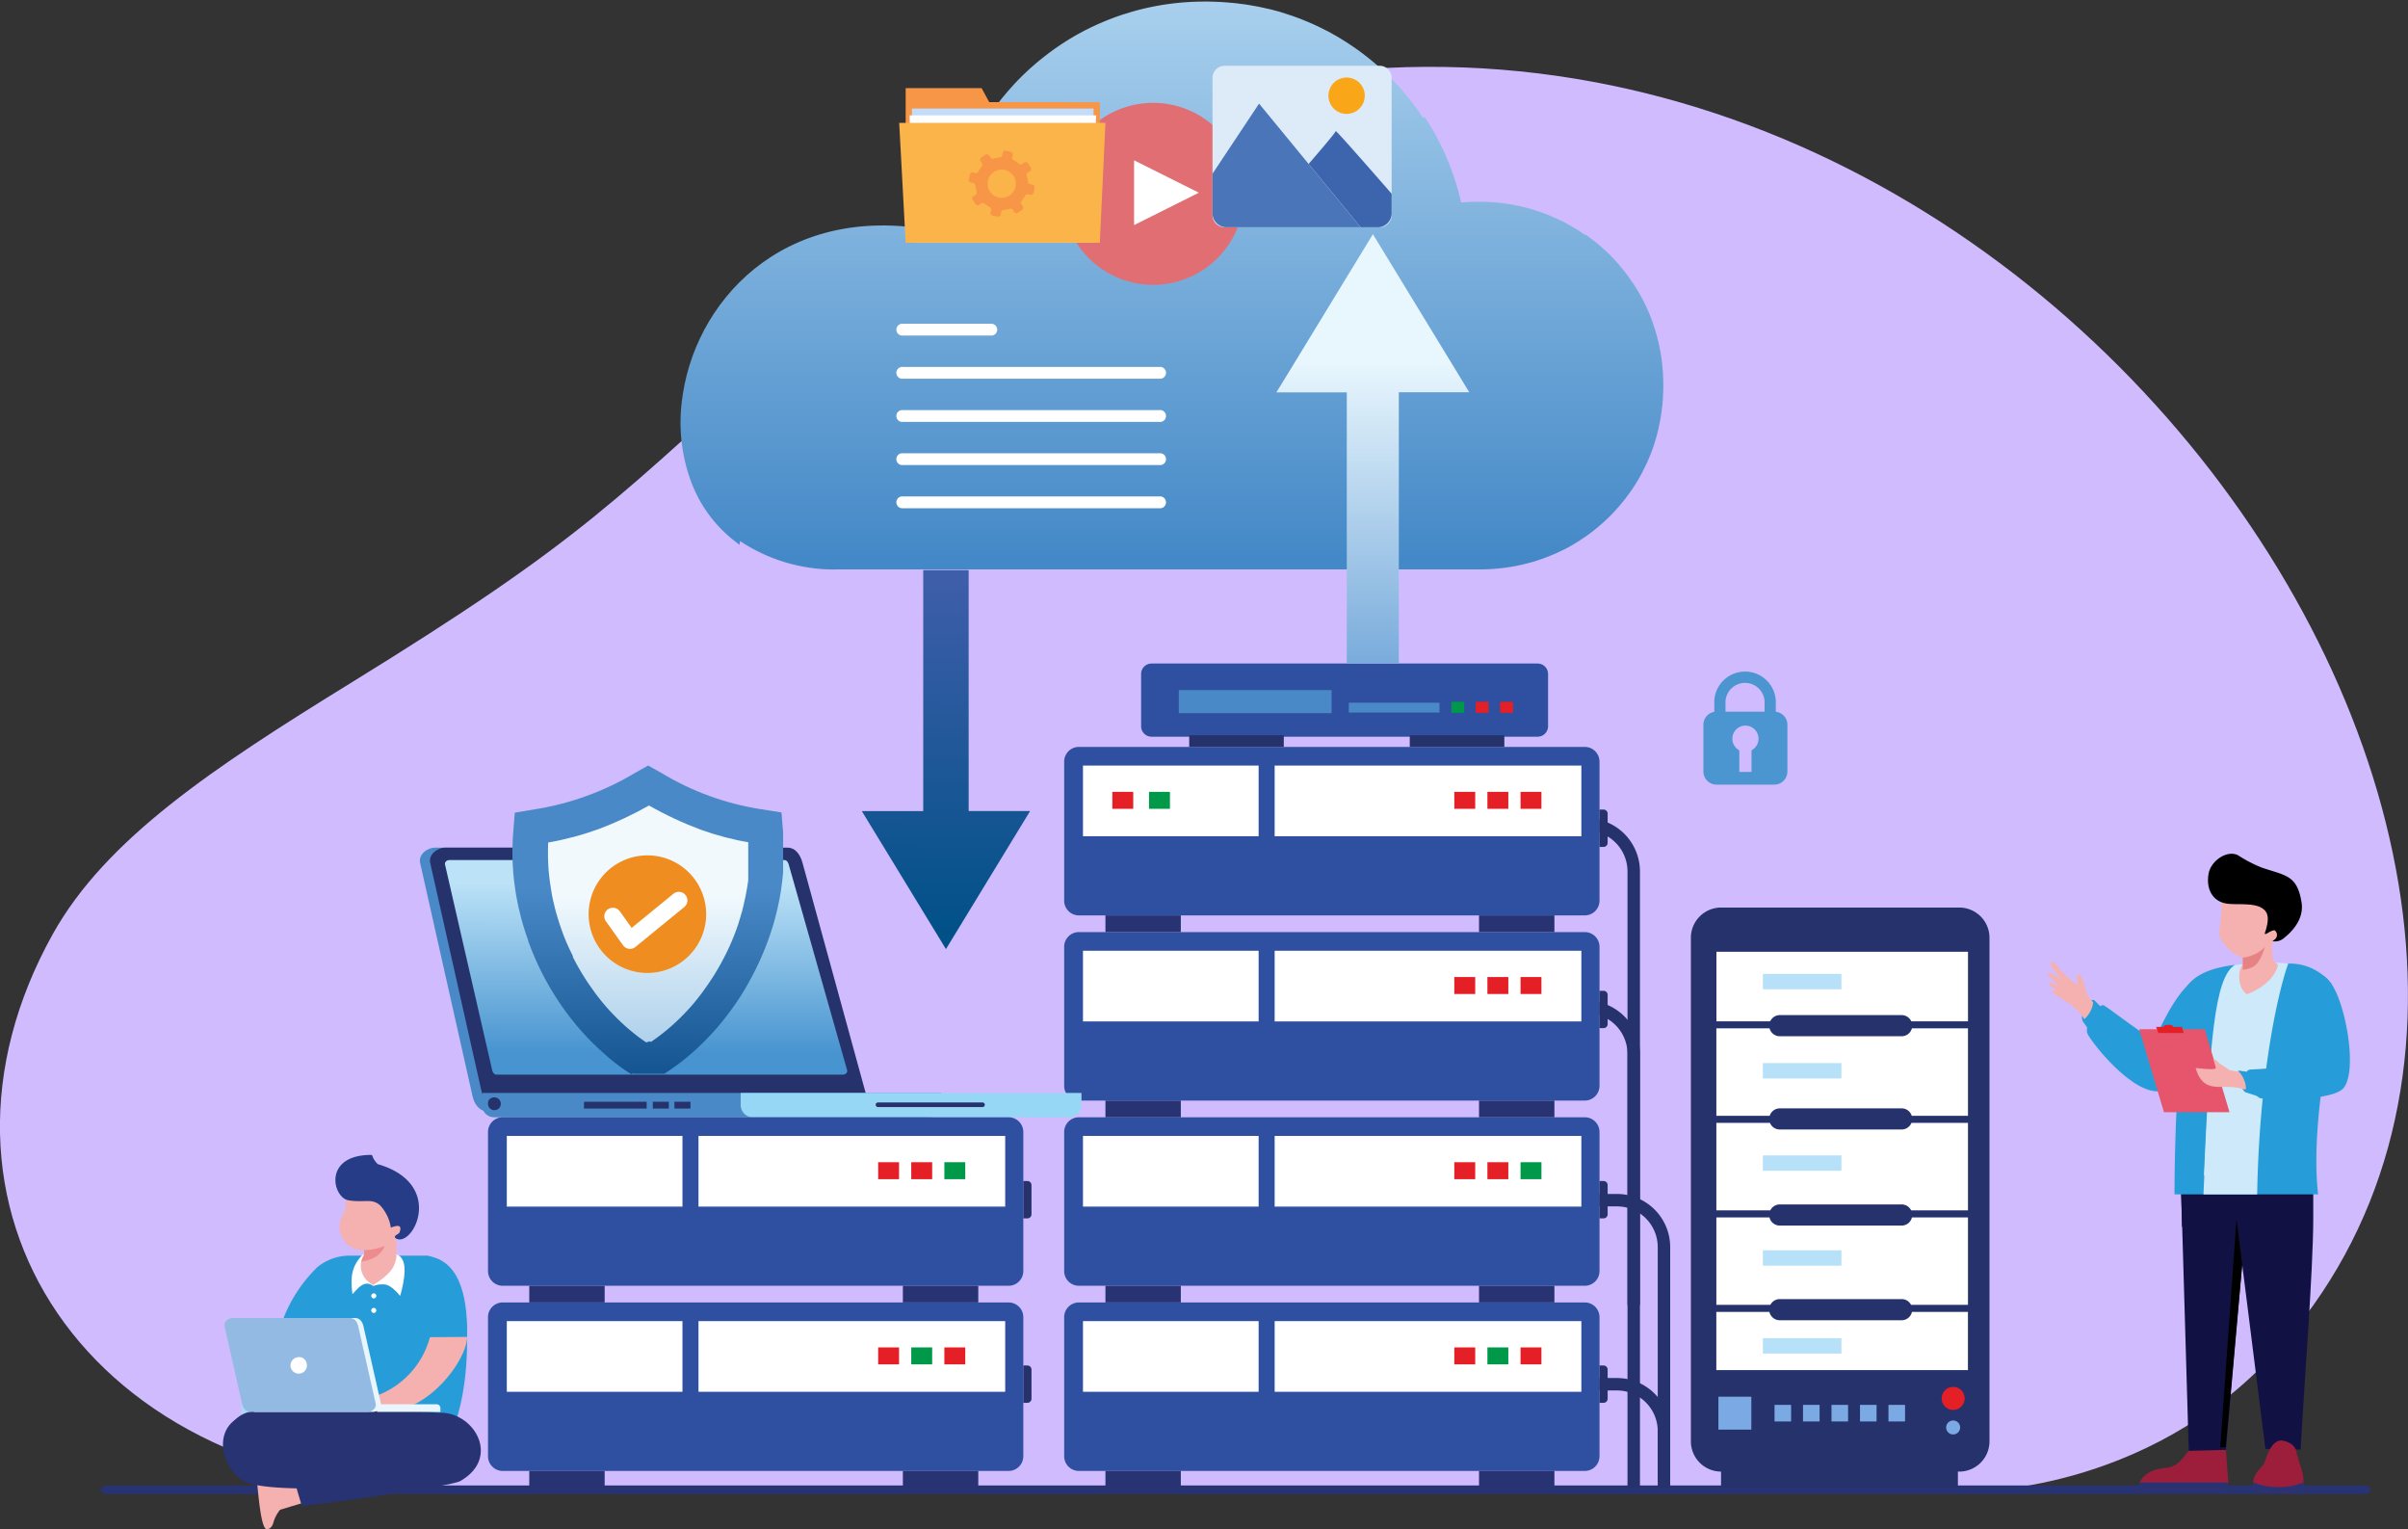 <svg xmlns="http://www.w3.org/2000/svg" xmlns:xlink="http://www.w3.org/1999/xlink" width="284.46" height="180.599" viewBox="0 0 284.46 180.599">
  <rect x="0" y="0" width="284.46" height="180.599" fill="#333333" stroke="none"/>
  <defs>
    <clipPath id="clip-path">
      <path id="Trazado_671002" data-name="Trazado 671002" d="M1842.364,856.2v-.007h-.028a.433.433,0,0,1-.125-.06h0l-.029-.022V856.1h-.01a.544.544,0,0,1-.081-.087v0h0a.814.814,0,0,1-.119-.242v0h0c-.007-.024-.014-.049-.02-.073l-.193-.842-.763-3.324h0l-1.189-5.185h0l-3.433-14.966a.35.35,0,0,1,.041-.253h.007v-.012a.516.516,0,0,1,.178-.17h0v0c.017-.01.035-.019.053-.028h.008v0a.593.593,0,0,1,.075-.027h.016v0a.546.546,0,0,1,.136-.018h39.577a.45.45,0,0,1,.119.016v.006h.021a.489.489,0,0,1,.253.208v.006h0a.954.954,0,0,1,.088.179v0h0q.018.049.032.1l6.907,24.317a.32.32,0,0,1-.036.256h-.011v.019a.452.452,0,0,1-.06.073h0a.568.568,0,0,1-.121.091h0a.657.657,0,0,1-.06.03h0a.626.626,0,0,1-.088.03h-.034v.008a.527.527,0,0,1-.105.011h-40.905a.459.459,0,0,1-.1-.011" transform="translate(-1836.36 -830.856)" fill="none" clip-rule="evenodd"/>
    </clipPath>
    <linearGradient id="linear-gradient" x1="0.499" y1="0.899" x2="0.501" y2="0.11" gradientUnits="objectBoundingBox">
      <stop offset="0" stop-color="#4894d0"/>
      <stop offset="1" stop-color="#bbe2f7"/>
    </linearGradient>
    <clipPath id="clip-path-2">
      <path id="Trazado_671007" data-name="Trazado 671007" d="M1887.133,815.4h0l-.09-.059v0h0l-.088-.057v0h-.005l-.086-.056v0h-.007l-.084-.055v-.006h-.008l-.083-.057v0h-.006l-.085-.058v0h0l-.087-.059v0h0l-.089-.061h0q-.214-.148-.426-.3v0h-.005c-.111-.08-.22-.161-.33-.243h0l-.242-.183h0c-.091-.07-.183-.139-.273-.21v0h0q-.4-.312-.789-.64h0l-.029-.025V813.3h-.006c-.059-.05-.118-.1-.176-.151h0l-.212-.183h0c-.092-.08-.183-.162-.274-.243h0l-.029-.026v0h-.005q-.542-.489-1.063-1.006h0l-.03-.03h0l-.121-.121h0q-.514-.518-1.006-1.063v0h0l-.026-.03h0q-.122-.136-.243-.274h0q-.184-.21-.366-.424v0h0l-.15-.179v0h0q-.276-.332-.545-.671h0l-.091-.117v0h0q-.246-.315-.484-.635v0h0l-.088-.118v0h0q-.2-.272-.394-.548h0q-.138-.2-.274-.4h0l-.06-.089v0h0q-.153-.227-.3-.456v0h0l-.06-.091h0q-.108-.166-.213-.334v0h0c-.134-.212-.266-.425-.4-.64h0q-.155-.258-.3-.518h0q-.139-.242-.274-.485v0h0q-.218-.393-.425-.791v0h0l-.029-.056v0h0l-.028-.055v-.006h0q-.186-.361-.363-.726v-.006h0l-.028-.057v0h0l-.029-.058v0h0q-.124-.258-.243-.518h0c-.041-.09-.081-.18-.122-.269v-.005h0c-.04-.09-.08-.18-.12-.27v-.005h0q-.172-.392-.333-.789v0h0l-.059-.146v-.006h0l-.058-.148v0h0q-.173-.437-.334-.879V799.6h0q-.3-.813-.547-1.639v-.008h0l-.028-.091h0l-.061-.2v-.009h0c-.063-.213-.122-.426-.181-.639h0l-.03-.111v-.011h0q-.145-.544-.271-1.091v-.007h0c-.02-.089-.04-.178-.06-.267v-.007h0q-.046-.211-.09-.421v-.006h0c-.01-.048-.02-.1-.029-.146v-.007h0l-.029-.144v-.008h0c-.01-.05-.019-.1-.029-.151h0q-.065-.343-.122-.686v-.016h0c-.009-.056-.019-.111-.028-.167v-.016h0c-.01-.06-.019-.121-.028-.181v0h0c-.044-.291-.086-.583-.122-.874v-.01h0c-.01-.085-.019-.17-.029-.256V792.4h0q-.032-.283-.059-.567v-.013h0q-.015-.167-.029-.335v-.031h0q-.036-.446-.059-.892v-.054h0q-.021-.436-.028-.871v-.288h0c0-.142,0-.285,0-.427h0v-.119c0-.306.014-.612.028-.917h0v-.036c.008-.161.018-.322.028-.482h0v-.029c.006-.1.013-.193.02-.289l.193-2.4h0l.011-.136,2.507-.418a33.028,33.028,0,0,0,11.646-4.249l1.055-.595h0l.545-.307,1.6.9a32.226,32.226,0,0,0,11.617,4.244l2.534.4.206,2.556c.011.136.02.273.029.41v.061h0a27.284,27.284,0,0,1,.028,2.806h0v.036q-.012.287-.03.574h0v.009q-.013.209-.03.418h0v.014c-.009.117-.018.234-.029.351h0v.016q-.027.3-.06.594h0v.005c-.009.08-.018.159-.027.239h0v.028q-.053.444-.121.887h0v.006c-.009.059-.017.119-.026.177h0v.026c-.037.235-.078.471-.121.706h0v0l-.028.149h0v.017q-.111.588-.244,1.173h0c-.009.04-.019.08-.028.121h0v.008q-.113.485-.241.968h0v.01l-.03.112h0q-.087.321-.18.64h0v.01c-.02.068-.04.136-.06.2h0v0q-.276.92-.608,1.827h0v.006q-.19.519-.4,1.031h0q-.2.506-.426,1.006h0v0q-.162.366-.334.728h0v0q-.333.707-.7,1.4h0v0l-.031.057h0c-.109.2-.219.408-.332.61h0v.007c-.05.09-.1.178-.152.268h0l-.122.213h0l-.09.152h0v0l-.088.15h0v.005l-.088.147h0v.006l-.089.146h0v0l-.091.149h0q-.075.122-.152.243h0q-.105.168-.212.334h0v0l-.058.089h0v0q-.209.321-.425.637h0v0l-.06.088h0v0c-.07.1-.141.2-.212.3h0q-.194.276-.394.547h0v0l-.089.119h0v0q-.239.321-.486.637h0v0l-.118.15h0v.005q-.255.321-.518.636h0l-.18.213h0v0q-.2.229-.394.454h0v0c-.081.091-.161.182-.243.272h0l-.027.029h0v0q-.166.183-.334.362h0q-.82.874-1.7,1.676h-.005v.005l-.028.026h0v0l-.03.028h0q-.344.311-.7.61h0v0l-.179.15h0v0q-.315.262-.637.515h0v0c-.09.071-.182.141-.273.21h0q-.181.138-.364.273h0l-.122.09h0l-.211.152h0v0l-.213.151h0q-.462.324-.936.628h-3.626l-.074-.048" transform="translate(-1872.979 -778.952)" fill="none" clip-rule="evenodd"/>
    </clipPath>
    <linearGradient id="linear-gradient-2" x1="0.5" y1="0.397" x2="0.5" y2="1.094" gradientUnits="objectBoundingBox">
      <stop offset="0" stop-color="#4a89c7"/>
      <stop offset="1" stop-color="#0c4d89"/>
    </linearGradient>
    <clipPath id="clip-path-3">
      <path id="Trazado_671008" data-name="Trazado 671008" d="M1903.916,828.889h0q-.153-.1-.3-.21v0h-.005l-.208-.148v0h-.006q-.166-.12-.33-.243h0l-.12-.091h0l-.151-.116v-.006h-.008l-.114-.089v0h0q-.229-.179-.454-.364v0h0l-.18-.15v0h0l-.18-.152-.031-.026v0h-.005q-.244-.21-.483-.426h0l-.029-.027v0h0q-.182-.166-.362-.335h0q-.5-.472-.975-.971v0h0l-.026-.027v0h0l-.028-.029h0q-.2-.211-.4-.427h0q-.123-.136-.244-.272v0h0q-.091-.1-.181-.207v-.006h-.005l-.025-.03h0q-.169-.2-.335-.4h0l-.121-.147v-.005h0l-.148-.183h0q-.17-.211-.335-.426h0l-.091-.118v0h0l-.088-.116v-.006h0l-.087-.116v-.006h0l-.087-.117v0h0l-.088-.12v0h0q-.154-.21-.3-.423v0h0q-.106-.151-.211-.3v0h0l-.06-.088v0h0q-.122-.18-.242-.361v0h0l-.058-.088v0h0l-.059-.091h0q-.077-.118-.152-.238v-.006h0l-.057-.09h0c-.082-.131-.163-.262-.243-.394v0h0l-.09-.15v0h0l-.09-.151h0q-.186-.316-.365-.637v0h0q-.076-.137-.15-.274h0l-.03-.055v-.006h0q-.122-.227-.241-.455v0h0l-.029-.056v0h0l-.028-.055v-.006h0l-.027-.054V818.7h0l-.027-.053v-.008h0l-.026-.052v-.009h0q-.122-.242-.24-.487h0q-.109-.226-.213-.453v0h0q-.14-.3-.272-.61h0l-.061-.143v-.01h0l-.087-.207v-.006h0q-.07-.169-.139-.338c-.035-.086-.069-.173-.1-.26v-.012h0l-.056-.145V815.9h0l-.028-.072V815.8h-.007l-.054-.143v-.01h0l-.027-.073v-.019h-.007l-.054-.147v-.005h0l-.029-.079v-.012h0q-.075-.211-.148-.422v0h0l-.029-.085V814.8h0l-.028-.085v-.007h0l-.028-.085v-.007h0l-.028-.086v-.006h0l-.028-.089v0h0l-.06-.188v-.025h-.008l-.022-.072v-.019h-.006l-.025-.079v-.012h0l-.027-.088v0h0c-.031-.1-.061-.2-.091-.3h0q-.031-.107-.061-.213h0l-.03-.108V813.3h0l-.027-.1v-.025h-.007l-.024-.088v0h0l-.029-.11v-.012h0l-.027-.105v-.017h0l-.026-.1v-.02h-.005l-.025-.1V812.6h-.005q-.06-.243-.117-.488h0l-.031-.134v-.018h0l-.026-.12v-.033h-.007l-.023-.108v-.044h-.009l-.021-.1v-.021h0l-.026-.128v-.024h0l-.026-.129v-.023h0l-.026-.135v-.017h0c-.02-.106-.039-.211-.058-.318v-.018h0c-.009-.053-.018-.106-.027-.159v-.024h0c-.009-.054-.018-.107-.026-.161v-.052h-.008c-.007-.047-.015-.094-.022-.141v-.042h-.006c-.008-.054-.016-.108-.024-.162v-.051h-.007q-.012-.083-.023-.166v-.017h0c-.01-.071-.019-.142-.028-.213h0q-.016-.124-.031-.249v-.026h0c-.01-.082-.019-.165-.028-.247v-.089h-.009q-.011-.108-.021-.216v-.089h-.008c-.008-.087-.015-.175-.022-.262v-.043h0q-.015-.192-.027-.384v-.073h0q-.016-.273-.026-.546v-.247h-.008q-.015-.564,0-1.129h.011V805.6q.006-.16.014-.32a35.8,35.8,0,0,0,6.021-1.609,42.233,42.233,0,0,0,5.886-2.764,42.308,42.308,0,0,0,6.189,2.885,34.151,34.151,0,0,0,5.718,1.493q.015.3.022.592v.476h.007q0,.259,0,.519h0v.193q-.008.3-.023.6h-.008v.144q-.012.218-.028.435h0v.029c-.007.092-.014.184-.022.276h-.008v.092q-.011.122-.023.243h-.007v.07c-.008.078-.016.156-.026.235h-.005v.045q-.027.237-.059.474h0v.017c-.007.055-.015.111-.023.166h-.008v.053c-.007.053-.016.107-.023.16h-.007v.047c-.007.045-.014.091-.021.136h-.01v.06c-.008.051-.016.1-.025.153h-.006v.034q-.015.09-.03.179-.029.168-.061.336h0v0q-.014.075-.029.15h0v.01l-.028.143h0v.012l-.022.11h-.008v.04l-.023.112h-.007v.034l-.025.118h-.005v.024l-.028.128h0v.01l-.025.111h-.005v.023l-.03.129h0v0c-.019.081-.038.161-.057.241h0v.015l-.026.107h0v.017l-.026.1h0v.016l-.027.106h0v.014l-.028.108h0v.009l-.022.083h-.009v.032l-.024.09h-.006v.024l-.027.1h0v.013l-.03.109c-.02.071-.04.143-.061.213h0c-.029.1-.059.2-.09.3h0v.005l-.026.086h0v.014l-.023.077h-.007v.022l-.022.07h-.009v.028l-.03.094h0v0l-.029.089h0v.006l-.027.085h0v.01l-.027.082h0v.011l-.027.081h0v.012l-.027.08h0v.011l-.027.08h0v.01q-.087.255-.179.509h0v.012l-.029.079h0v0l-.054.148h-.007v.018l-.028.074h0v.008l-.055.145h-.006v.016l-.029.076h0v0l-.058.149h0v.008c-.026.068-.053.135-.08.2s-.067.165-.1.246h0v0l-.087.208h0v.011l-.061.142h0q-.118.275-.241.548h0v.006q-.075.165-.152.33h0l-.028.06h0v.005q-.3.643-.639,1.276h0v0q-.089.167-.18.333h0v.007l-.03.054h0q-.135.245-.274.487h0l-.088.152h0v.006q-.223.381-.457.757h0q-.1.168-.212.335h0v0l-.058.089h0v0q-.208.32-.424.635h0v0l-.06.088h0c-.07.1-.141.2-.213.3h0q-.12.168-.241.335h0v0l-.088.118h0v.005l-.087.117h0v.006l-.088.116h0v.005l-.089.117h0v0l-.091.119h0l-.119.152h0v0l-.117.149h0v.006l-.118.147h0v.005l-.12.147h0v0c-.1.122-.2.243-.3.363h0v0l-.181.211h0v0l-.025.028h-.006v.007l-.182.207h0q-.135.153-.273.3h0l-.027.029h0v0q-.211.229-.426.453h0l-.029.03h0v0q-.238.246-.481.486h-.007v.006l-.024.024h-.006v.006l-.025.024h-.005v.005l-.026.025h0v0l-.027.026h0v0l-.028.026h0v0l-.029.028h0v0l-.03.029h0q-.209.2-.422.4h-.005v0l-.028.026h0v0q-.15.138-.3.272h0v0l-.242.211h0v0l-.177.151h-.006v.006l-.029.025h0l-.182.151h0q-.224.185-.453.365h0v0l-.152.119h0l-.119.091h0v0l-.118.09h0v0l-.243.18h0l-.21.152h0v0l-.213.15h0l-.087.061h0v0q-.123.086-.248.169l-.118-.08" transform="translate(-1892.096 -800.903)" fill="none" clip-rule="evenodd"/>
    </clipPath>
    <linearGradient id="linear-gradient-3" x1="0.5" y1="1.937" x2="0.5" y2="0.381" gradientUnits="objectBoundingBox">
      <stop offset="0" stop-color="#4894d0"/>
      <stop offset="1" stop-color="#f1f9fd"/>
    </linearGradient>
    <clipPath id="clip-path-4">
      <path id="Trazado_671016" data-name="Trazado 671016" d="M1973.045,422.141h0a15.887,15.887,0,0,1-5.7-7.35h0a20.164,20.164,0,0,1-1.128-9.607h0c.034-.3.076-.59.122-.884h0c1.828-11.746,12.895-23.2,31.064-18.974.036-.328.082-.674.136-1.033h0v-.006c.087-.574.2-1.184.335-1.824h0q.029-.136.06-.274h0v0q.044-.194.091-.393h0v0q.085-.359.182-.728h0v-.005q.059-.224.122-.452h0q.059-.212.121-.426h0v0q.088-.3.182-.607h0q.183-.588.4-1.189h0v0q.144-.408.3-.82h0v-.006q.174-.452.365-.909h0v0q.089-.212.182-.425h0v0q.06-.136.121-.273h0v0q.075-.167.152-.334h0q.354-.764.761-1.524h0v0q.089-.166.181-.332h0v0q.075-.135.152-.27h0v0l.122-.212h0l.09-.154q.135-.229.274-.455h0v0q.253-.413.518-.819h0l.061-.091h0l.06-.091h0l.061-.091h0q.164-.245.333-.487h0v0q.268-.384.548-.759h0l.09-.12h0v0l.091-.12h0q.21-.277.427-.549h0l.122-.152h0q.3-.37.608-.731h0v0q.211-.245.427-.486h0q.151-.169.3-.335h0q.241-.262.488-.518h0l.029-.03h0v0l.027-.029h0v0l.026-.027h0v0l.026-.026h0v0q.269-.276.545-.544h0v0l.027-.026h0v0l.028-.027h0v0l.028-.027h0v0l.029-.028h0q.256-.247.518-.487h0q.166-.153.335-.3h0q.241-.216.486-.426h0q.2-.169.4-.334h0q.167-.138.335-.274h0l.151-.122h0q.271-.216.548-.426h0l.12-.091h0v0l.119-.09h0v0q.227-.169.457-.334h0c.1-.072.2-.143.3-.213h0v0c.191-.134.384-.264.578-.394h0l.091-.06h0l.091-.061h0q.212-.139.426-.274h0l.244-.152h0l.148-.091h0v0q.3-.185.609-.363h0l.212-.122h0l.27-.152h.005v0q.362-.2.729-.394h0v0l.056-.029h0v0l.055-.028h.006v0q.33-.17.664-.332h.007v0l.055-.027h.006v0l.057-.027h0v0l.061-.029h0q.227-.109.457-.213h0l.27-.121h.005v0l.273-.12h0q.287-.124.577-.243h0l.145-.06h.008v0l.147-.058h.006v0l.149-.059h0l.394-.151h0l.242-.091h0l.083-.03h.008v0l.334-.119h0q.223-.078.447-.152h.01v0l.08-.027h.011v0l.084-.027h.007v0l.088-.028h0q.242-.078.485-.151h0l.3-.091h0l.212-.06h0l.214-.061q.228-.063.457-.122h0l.117-.03h.005l.118-.029h0l.119-.029h0l.12-.03h0l.388-.091h.008v0l.263-.059h.011v0l.275-.059.3-.061h.005l.151-.03h0l.322-.061h.013v0q.257-.047.516-.089h0c.126-.021.253-.041.38-.061h.017v0c.212-.032.426-.061.639-.089h0l.239-.03h0l.258-.03h.017v0q.287-.032.575-.059h0l.334-.03h.032v0q.432-.035.867-.059h.048v0c.225-.012.451-.021.678-.028h.054c.3-.009.6-.014.905-.014q.357,0,.711.008v.007h.215q.35.01.7.029v0h.037c.14.008.28.014.42.024v.007h.09l.4.03h0l.333.029h.012l.263.026v0h.048l.257.027v0h.027l.247.03h.007q.333.041.664.088v0h.026l.188.027v0h.027l.156.024v.006h.037l.176.029v0h.009q.348.057.693.122h0l.151.028v0h.013l.14.026v0h.02l.132.028v0h.014l.139.029h.007l.145.03h0q.337.072.671.151h.006l.115.027v0h.016l.106.026v0h.016l.107.027v0h.013l.109.027v0h.012l.354.091h0l.214.059v0h.007l.207.057v0h.013l.109.03h0l.09.026v0h.013l.2.06h0q.707.212,1.4.455v0h.006l.085.03h0l.333.122h0l.242.09h0l.148.056v0h.013l.231.091h0l.152.06h0q.259.1.516.213h0l.211.089v0h.007l.054.023v.007h.016l.137.061h0l.06.027v0h.008l.206.092h0c.133.06.265.121.4.183h0l.061.028v0h0l.056.027v0h.008q.582.276,1.151.575v0h.008l.053.028v0h0l.057.029h0l.333.181v0h0q.352.193.7.394v0h0l.148.085v.006h.01l.142.086v.006h.009q.4.237.784.485v0h0l.087.055v.006h.009q.459.3.905.608v0h0c.07.049.141.1.211.146v.006h.009l.083.06h0l.12.087v0h.006q.289.209.573.424v0h0l.118.089v0h0l.119.09h0l.029.023v.008h.01l.112.088v0h0c.091.071.181.141.271.213h0c.113.09.224.182.335.274h0l.182.15v0h0l.027.022v.008h.01c.058.049.115.1.173.148v0h.005q.368.314.727.639v0h0l.028.026v0h.006l.025.023v.008h.008c.11.1.219.2.327.3h0q.659.619,1.28,1.276v0h0l.026.027v0h0l.027.029v0h0l.029.03h0c.113.12.224.242.335.364v0h0q.246.27.486.546v0h0l.181.21v0h0c.112.131.223.263.332.4h0l.121.15v0h0l.12.149v0h0l.119.148v0h0l.118.151h0l.09.117v0h0c.1.131.2.262.3.395v0h0q.122.163.243.328v.007h.005l.086.118v0h0c.051.07.1.141.15.212v0h0q.233.328.457.662v.009h.006l.055.081v.01H2054l.054.082v.009h.006l.055.085v.007h0l.057.088v0h0l.059.09h0c.072.111.143.222.212.334h0l.091.147v.006h0c.029.047.059.094.088.142v.01h.006l.055.088v0h0l.089.151v0h0q.234.392.457.791v0h0l.03.052v.009h.005l.117.212h0l.03.056v.005h0l.028.052v.009h0q.233.432.453.871v.014h.007l.024.046v.015h.007l.023.049v.012h.006l.024.051v.01h.005l.025.053v.008h0l.027.055v.006h0l.028.057v0h0l.028.059v0h0q.108.226.213.454v0h0c.04.088.081.175.12.263v.011h0l.026.055v.006h0c.031.068.059.137.089.206v.007h0q.2.468.393.943v0h0l.029.075v.017h.007c.019.047.036.095.054.142v.01h0l.057.149v0h0q.109.286.212.575v0h0l.029.081v.011h0l.027.075v.017h.006c.115.33.224.662.329,1v.01h0l.027.088v0h0c.02.064.041.128.06.192v.022h.007l.024.08v.011h0c.02.067.038.134.058.2v.013h0c.03.1.059.2.088.3h0c.042.151.082.3.122.455v0h0l.03.113v.009h0c.009.035.019.07.028.106v.016h0c.009.036.018.073.027.109v.012h0c.01.038.018.076.028.113v.009h0c.01.039.019.078.028.117v0h0c.01.04.02.081.03.121h0c.011.046.022.091.033.136l.16-.014h.02v0c.125-.011.251-.02.377-.029h.08v-.005q.235-.015.47-.025h.079v0q.424-.017.854-.017c.276,0,.55.007.823.017v0h.083c.177.007.352.017.528.028v0h.043c.118.008.236.016.353.026v0h.05c.2.017.395.036.591.058v0h.023l.22.025v.005h.046l.2.027v0h.026q.386.053.767.118v0h.024l.159.028v0h.014c.251.046.5.1.748.151v0h.008c.089.02.178.038.266.059v0h.01l.112.027v0h.013q.3.072.6.152h0l.21.057v0h.015l.107.03h0l.09.027v0h.013l.2.06h0q.243.073.484.152h0l.091.03h0l.089.029h.005l.086.03h0q.338.116.67.243h0l.149.057v0h.011l.142.055v.006h.015q.362.144.718.3v0h.008l.205.09h0l.058.027v0h.008c.213.1.424.2.633.3v0h0l.056.028v0h.006l.055.027v0h.006l.055.027v0h.006l.055.027v0h.007l.054.029v0h0l.058.03h0q.339.176.671.364v0h0l.21.12v0h0q.306.178.606.366h0l.092.057v0h.006l.238.152h0l.091.06h0l.09.059v0h0q.245.163.485.331v0H2073l.085.059v0h0l.119.087v0h.006l.208.151h0c.081.06.162.121.242.183h0l.152.117v.005h.007l.115.089v0h0l.149.12v0h0l.15.121h0q.184.15.365.3h0l.03.025v.005h.006l.207.18v0h0q.34.3.668.61h0l.03.03h0l.03.029h0l.029.028v0h0l.028.027v0h0l.028.027v0h0q.2.194.393.392v0h0l.026.027v0h0l.027.027v0h0l.027.028v0h0l.028.029h0l.029.03h0l.03.03h0q.312.327.61.668v0h0l.181.208v.006h0q.167.2.331.4h0l.122.151v0h0c.04.05.081.1.121.15v0h0c.031.038.06.078.09.116v.006h0q.152.2.3.4h0l.152.209v0h0c.029.041.059.08.088.121h0l.06.087v0h0q.107.151.21.3v0h0l.06.089v0h0l.059.09h0c.072.108.143.216.213.325v.01h.007l.054.087v0h0q.17.27.333.545v0h0c.03.05.06.1.089.151h0l.03.05v.011h.007l.085.152h0l.03.054v.007h0c.04.07.079.14.118.211v0h0q.14.256.273.516v0h0l.03.059v0h0c.01.02.02.04.029.059v0h0l.03.059v0h0l.03.06h0l.03.06h0l.03.061h0l.03.061h0c.063.129.123.259.183.389v.007h0l.027.058v0h0l.09.2v.012h.005l.025.058v0h0q.093.212.182.425v0h0l.06.147v.005h0l.059.144v.009h0l.058.148v0h0c.03.079.06.157.09.236v.008h0c.03.08.06.16.088.24v0h0l.029.083v.009h0l.027.078v.014h0q.142.406.27.818v.005h0c.021.066.04.133.059.2v.014h0l.026.089v0h0c.01.033.02.066.03.1v.022h.007c.008.029.016.059.024.088v0h0l.03.109v.013h0c.019.071.039.142.058.213h0c.021.079.041.159.061.238v.006h0c.01.04.019.08.029.119v0h0c.02.082.041.164.06.247v.027h.007c.008.037.016.074.024.111v.011h0c.02.09.04.179.059.269v.005h0c.021.1.04.2.06.3v.009h0q.015.075.029.15v0h0c.01.052.02.1.03.157v.026h.005c.009.05.017.1.025.151v.032h.005c.009.05.017.1.025.152h0q.032.2.061.394v0h0q.016.108.03.215v.029h0q.014.1.027.2v.041h0c.009.075.018.15.026.226v.018h0c.01.088.02.176.028.264v.01h0c.011.111.021.222.03.333v.063h.005c.01.12.017.241.025.362v.034h0q.018.292.028.586v.207h.008c.006.19.008.381.008.572s0,.371-.008.556h-.008v.223q-.01.286-.027.57h0v.05c-.007.115-.014.231-.023.346h-.007v.079q-.013.159-.028.318h0v.026c-.009.093-.02.186-.03.279h0v0c-.008.07-.016.14-.024.21h-.007v.057c-.008.062-.016.125-.024.187h-.006v.044c-.009.067-.019.133-.028.2h0v.018c-.018.126-.038.252-.058.378h0v.016c-.009.056-.018.111-.028.167h0v.017c-.008.045-.014.09-.022.135h-.008v.042c-.009.047-.018.094-.027.141h0v.018c-.02.106-.039.212-.06.317h0c-.019.091-.04.182-.059.273h0v.009c-.008.038-.016.076-.025.113h-.006v.027c-.009.042-.018.084-.027.126h0v.013c-.008.037-.018.073-.026.109h0v.016l-.026.106h0v.019q-.058.236-.12.47h0v.008c-.018.069-.037.137-.056.206h-.005v.02c-.01.034-.019.068-.028.1h0v.008c-.008.028-.017.056-.025.084h-.006v.019c-.019.065-.038.13-.058.195h0v.01c-.021.068-.04.136-.061.2h0c-.01.031-.02.061-.03.091h0v0l-.029.089h0v0l-.028.087h0v.007c-.009.028-.018.056-.027.084h0v.01l-.027.082h0v.012l-.027.079h0v.009l-.029.082h0v0q-.073.212-.151.423h0v0c-.03.08-.061.16-.091.239h0c-.019.05-.038.1-.057.151h0v.009c-.019.048-.039.1-.058.143h0v.008c-.02.048-.039.1-.059.145h0v0l-.061.148h0c-.03.071-.061.142-.091.212h0v0c-.039.091-.079.182-.119.273h0v.006l-.024.055h-.006v.015c-.04.087-.081.173-.122.26h0v0l-.028.06h0v.006q-.188.4-.392.787h0v.009l-.027.052h0v.006l-.029.055h0v0q-.089.167-.18.332h0v.005l-.116.208h-.006v.01l-.028.051h0v0l-.087.149h0v.008l-.121.206h0q-.119.2-.243.4h0v0l-.056.09h0v.008l-.153.236h0l-.06.091h0l-.059.09h0v0l-.121.181h0l-.147.213h-.005v.007l-.058.084h0v0l-.084.118h-.007v.009l-.06.082h0v0q-.178.246-.363.487h0v0l-.091.119h0l-.119.152h0v0l-.12.149h0v0c-.149.184-.3.367-.455.547h0v0l-.024.028h-.007v.008c-.06.069-.122.137-.183.206h0q-.151.169-.3.335h0l-.028.03h0v0l-.025.028h0v.005q-.513.549-1.063,1.062h0v0l-.028.026h0v0q-.165.153-.333.3h0v0c-.079.07-.157.142-.238.211h-.006v.005l-.03.025h0c-.059.051-.12.1-.18.152h0v0q-.256.216-.518.424h0l-.115.091h-.007v.006l-.152.116h0q-.181.139-.365.274h0c-.069.051-.138.1-.208.152h-.005v0c-.07.05-.14.1-.211.148h0v0c-.238.166-.479.329-.724.486h-.008v.005l-.089.056h0v0l-.242.151h0c-.1.061-.2.122-.3.182h0v0l-.152.09h0l-.05.03h-.01v.006l-.15.085h0q-.332.188-.67.365h0l-.057.03h0v0l-.054.028h-.007v0l-.052.027h-.009v0l-.052.026h-.009v0l-.053.026h-.008v0q-.374.188-.755.362h-.008v0l-.059.027h0l-.207.09h-.007v0q-.21.092-.423.18h0v0l-.145.059h-.007v0l-.142.058h-.011v0l-.148.057h0v0q-.241.093-.486.181h0l-.084.03h-.007v0q-.554.2-1.121.363h-.008v0l-.2.059h-.015v0l-.211.057h0q-.356.1-.716.182h-.017v0l-.112.026h-.011v0c-.089.021-.18.039-.27.059h0c-.146.032-.294.062-.442.09h-.016v0l-.144.028h-.009v0l-.151.029h-.032v.005l-.152.025h0c-.2.033-.392.063-.589.091h-.021v0l-.2.027h-.017v0l-.229.028h-.015v0q-.278.033-.557.059h-.022v0c-.107.01-.214.02-.322.029h-.075v.006c-.13.01-.261.017-.392.025h0c-.256.014-.512.024-.769.03h-.238v0c-.081,0-.162,0-.244,0h-76.171a20.1,20.1,0,0,1-11.18-3.361" transform="translate(-1966.065 -357.802)" fill="none" clip-rule="evenodd"/>
    </clipPath>
    <linearGradient id="linear-gradient-4" x1="0.5" y1="0.981" x2="0.5" y2="-0.252" gradientUnits="objectBoundingBox">
      <stop offset="0" stop-color="#4388c7"/>
      <stop offset="1" stop-color="#c3e2f7"/>
    </linearGradient>
    <clipPath id="clip-path-5">
      <path id="Trazado_671022" data-name="Trazado 671022" d="M2295.4,502.959h0l.762-1.25,3.385-5.551h0l4.147-6.8h0l1.67-2.738,1.837,3.013,2.623,4.3h0l.762,1.25h0l.762,1.25h0l.762,1.249h0l.335.549h0l.762,1.25h0l.762,1.249h0l.762,1.249h0l.334.549h0l.427.7v0h0l.334.548h0l.426.7v0h0l.334.548h0l.161.264h-8.32v32.03h-6.148V505.3h-8.317Z" transform="translate(-2293.974 -486.618)" fill="none" clip-rule="evenodd"/>
    </clipPath>
    <linearGradient id="linear-gradient-5" x1="0.5" y1="1.089" x2="0.5" y2="0.299" gradientUnits="objectBoundingBox">
      <stop offset="0" stop-color="#6ba2d7"/>
      <stop offset="1" stop-color="#e8f6fd"/>
    </linearGradient>
    <clipPath id="clip-path-6">
      <path id="Trazado_671023" data-name="Trazado 671023" d="M2070.78,708.075h0l-.762-1.25h0l-.762-1.25h0l-3.476-5.7h7.257V671.414h5.367v28.459h7.259l-3.384,5.548h0l-6.435,10.553-.123.2Z" transform="translate(-2065.779 -671.414)" fill="none" clip-rule="evenodd"/>
    </clipPath>
    <linearGradient id="linear-gradient-6" x1="0.498" y1="0.966" x2="0.502" y2="0.008" gradientUnits="objectBoundingBox">
      <stop offset="0" stop-color="#005187"/>
      <stop offset="1" stop-color="#3f5eaa"/>
    </linearGradient>
  </defs>
  <g id="Grupo_933531" data-name="Grupo 933531" transform="translate(-1591.571 -357.802)">
    <path id="Trazado_670990" data-name="Trazado 670990" d="M1725.4,400.492c-14.409,4.9-28.107,15.379-38.9,25.152-22.467,20.352-25.82,24.631-53.537,41.717-16.154,9.958-28.89,18.38-35.165,29.645-17.627,31.641,3.369,65.817,47.364,65.817h178.845s21.038.434,36.389-16.478c52.032-57.32-34.268-180.08-135-145.852" transform="translate(0 -28.873)" fill="#d1bbff" fill-rule="evenodd"/>
    <path id="Trazado_670991" data-name="Trazado 670991" d="M1647.8,1174.964h266.635c.413,0,.751.228.751.506s-.338.505-.751.505H1647.8c-.414,0-.753-.227-.753-.505s.339-.506.753-.506" transform="translate(-43.565 -641.732)" fill="#273373" fill-rule="evenodd"/>
    <path id="Trazado_670992" data-name="Trazado 670992" d="M2178.875,1074.305h59.765a1.741,1.741,0,0,1,1.739,1.736v16.426a1.741,1.741,0,0,1-1.739,1.736h-59.765a1.74,1.74,0,0,1-1.736-1.736v-16.426a1.74,1.74,0,0,1,1.736-1.736" transform="translate(-459.857 -562.683)" fill="#2f4fa1" fill-rule="evenodd"/>
    <rect id="Rectángulo_329222" data-name="Rectángulo 329222" width="20.75" height="8.347" transform="translate(1719.504 513.825)" fill="#fff"/>
    <rect id="Rectángulo_329223" data-name="Rectángulo 329223" width="36.231" height="8.347" transform="translate(1742.148 513.825)" fill="#fff"/>
    <rect id="Rectángulo_329224" data-name="Rectángulo 329224" width="2.47" height="2.003" transform="translate(1763.37 516.931)" fill="#e41f26"/>
    <rect id="Rectángulo_329225" data-name="Rectángulo 329225" width="2.47" height="2.003" transform="translate(1767.281 516.931)" fill="#009849"/>
    <rect id="Rectángulo_329226" data-name="Rectángulo 329226" width="2.47" height="2.003" transform="translate(1771.194 516.931)" fill="#e41f26"/>
    <rect id="Rectángulo_329227" data-name="Rectángulo 329227" width="8.906" height="1.97" transform="translate(1722.157 531.521)" fill="#273373"/>
    <rect id="Rectángulo_329228" data-name="Rectángulo 329228" width="8.906" height="1.97" transform="translate(1766.29 531.521)" fill="#273373"/>
    <path id="Trazado_670993" data-name="Trazado 670993" d="M2178.875,972.43h59.765a1.741,1.741,0,0,1,1.739,1.737v16.426a1.742,1.742,0,0,1-1.739,1.738h-59.765a1.741,1.741,0,0,1-1.736-1.738V974.167a1.74,1.74,0,0,1,1.736-1.737" transform="translate(-459.857 -482.678)" fill="#2f4fa1" fill-rule="evenodd"/>
    <rect id="Rectángulo_329229" data-name="Rectángulo 329229" width="20.75" height="8.347" transform="translate(1719.504 491.955)" fill="#fff"/>
    <rect id="Rectángulo_329230" data-name="Rectángulo 329230" width="36.231" height="8.347" transform="translate(1742.148 491.955)" fill="#fff"/>
    <rect id="Rectángulo_329231" data-name="Rectángulo 329231" width="2.47" height="2.003" transform="translate(1763.37 495.06)" fill="#e41f26"/>
    <rect id="Rectángulo_329232" data-name="Rectángulo 329232" width="2.47" height="2.003" transform="translate(1767.281 495.06)" fill="#e41f26"/>
    <rect id="Rectángulo_329233" data-name="Rectángulo 329233" width="2.47" height="2.003" transform="translate(1771.194 495.06)" fill="#009849"/>
    <rect id="Rectángulo_329234" data-name="Rectángulo 329234" width="8.906" height="1.97" transform="translate(1722.157 509.652)" fill="#273373"/>
    <rect id="Rectángulo_329235" data-name="Rectángulo 329235" width="8.906" height="1.97" transform="translate(1766.29 509.652)" fill="#273373"/>
    <path id="Trazado_670994" data-name="Trazado 670994" d="M2178.875,870.557h59.765a1.742,1.742,0,0,1,1.739,1.737V888.72a1.741,1.741,0,0,1-1.739,1.736h-59.765a1.741,1.741,0,0,1-1.736-1.736V872.294a1.741,1.741,0,0,1,1.736-1.737" transform="translate(-459.857 -402.676)" fill="#2f4fa1" fill-rule="evenodd"/>
    <rect id="Rectángulo_329236" data-name="Rectángulo 329236" width="20.75" height="8.347" transform="translate(1719.504 470.085)" fill="#fff"/>
    <rect id="Rectángulo_329237" data-name="Rectángulo 329237" width="36.231" height="8.347" transform="translate(1742.148 470.085)" fill="#fff"/>
    <rect id="Rectángulo_329238" data-name="Rectángulo 329238" width="2.47" height="2.003" transform="translate(1763.37 473.19)" fill="#e41f26"/>
    <rect id="Rectángulo_329239" data-name="Rectángulo 329239" width="2.47" height="2.003" transform="translate(1767.281 473.19)" fill="#e41f26"/>
    <rect id="Rectángulo_329240" data-name="Rectángulo 329240" width="2.47" height="2.003" transform="translate(1771.194 473.19)" fill="#e41f26"/>
    <rect id="Rectángulo_329241" data-name="Rectángulo 329241" width="8.906" height="1.971" transform="translate(1722.157 487.781)" fill="#273373"/>
    <rect id="Rectángulo_329242" data-name="Rectángulo 329242" width="8.906" height="1.971" transform="translate(1766.29 487.781)" fill="#273373"/>
    <path id="Trazado_670995" data-name="Trazado 670995" d="M2178.875,768.688h59.765a1.741,1.741,0,0,1,1.739,1.736v16.427a1.742,1.742,0,0,1-1.739,1.736h-59.765a1.741,1.741,0,0,1-1.736-1.736V770.424a1.741,1.741,0,0,1,1.736-1.736" transform="translate(-459.857 -322.676)" fill="#2f4fa1" fill-rule="evenodd"/>
    <rect id="Rectángulo_329243" data-name="Rectángulo 329243" width="20.75" height="8.347" transform="translate(1719.504 448.215)" fill="#fff"/>
    <rect id="Rectángulo_329244" data-name="Rectángulo 329244" width="36.231" height="8.347" transform="translate(1742.148 448.215)" fill="#fff"/>
    <rect id="Rectángulo_329245" data-name="Rectángulo 329245" width="2.47" height="2.003" transform="translate(1763.37 451.32)" fill="#e41f26"/>
    <rect id="Rectángulo_329246" data-name="Rectángulo 329246" width="2.47" height="2.003" transform="translate(1767.281 451.32)" fill="#e41f26"/>
    <rect id="Rectángulo_329247" data-name="Rectángulo 329247" width="2.47" height="2.003" transform="translate(1771.194 451.32)" fill="#e41f26"/>
    <rect id="Rectángulo_329248" data-name="Rectángulo 329248" width="8.906" height="1.97" transform="translate(1722.157 465.911)" fill="#273373"/>
    <rect id="Rectángulo_329249" data-name="Rectángulo 329249" width="8.906" height="1.97" transform="translate(1766.29 465.911)" fill="#273373"/>
    <rect id="Rectángulo_329250" data-name="Rectángulo 329250" width="2.47" height="2.003" transform="translate(1722.973 451.32)" fill="#e41f26"/>
    <rect id="Rectángulo_329251" data-name="Rectángulo 329251" width="2.47" height="2.003" transform="translate(1727.307 451.32)" fill="#009849"/>
    <path id="Trazado_670996" data-name="Trazado 670996" d="M2471.708,1014.624h2.086a6.285,6.285,0,0,1,6.268,6.267v28.415h-1.473v-28.415a4.813,4.813,0,0,0-4.795-4.8h-2.086Z" transform="translate(-691.188 -515.814)" fill="#26326c" fill-rule="evenodd"/>
    <path id="Trazado_670997" data-name="Trazado 670997" d="M2471.708,1115.878h2.086a6.289,6.289,0,0,1,6.268,6.27v5.938h-1.473v-5.938a4.81,4.81,0,0,0-4.795-4.8h-2.086Z" transform="translate(-691.188 -595.331)" fill="#26326c" fill-rule="evenodd"/>
    <path id="Trazado_670998" data-name="Trazado 670998" d="M2471.708,909.172a6.3,6.3,0,0,1,4.782,6.089v51.23h-1.473v-51.23a4.824,4.824,0,0,0-3.309-4.559Z" transform="translate(-691.188 -433.001)" fill="#26326c" fill-rule="evenodd"/>
    <path id="Trazado_670999" data-name="Trazado 670999" d="M2471.708,808.765a6.3,6.3,0,0,1,4.782,6.089v51.231h-1.473V814.854a4.822,4.822,0,0,0-3.309-4.559Z" transform="translate(-691.188 -354.149)" fill="#26326c" fill-rule="evenodd"/>
    <path id="Trazado_671000" data-name="Trazado 671000" d="M1824.427,824.1h40.383c.991,0,1.539.846,1.8,1.8l7.561,27.548c.261.956-.811,1.8-1.8,1.8H1830.62c-.99,0-1.584-.835-1.8-1.8l-6.192-27.548c-.218-.967.811-1.8,1.8-1.8" transform="translate(-181.429 -366.193)" fill="#4a89c7" fill-rule="evenodd"/>
    <path id="Trazado_671001" data-name="Trazado 671001" d="M1829.973,824.1h40.385c.99,0,1.537.846,1.8,1.8l7.562,27.548c.261.956-.811,1.8-1.8,1.8h-41.754c-.99,0-1.582-.835-1.8-1.8l-6.192-27.548c-.217-.967.811-1.8,1.8-1.8" transform="translate(-185.784 -366.193)" fill="#26326c" fill-rule="evenodd"/>
    <g id="Grupo_933520" data-name="Grupo 933520" transform="translate(1644.123 459.358)">
      <g id="Grupo_933519" data-name="Grupo 933519" clip-path="url(#clip-path)">
        <rect id="Rectángulo_329252" data-name="Rectángulo 329252" width="47.569" height="25.355" transform="translate(-0.012 0)" fill="url(#linear-gradient)"/>
      </g>
    </g>
    <path id="Trazado_671003" data-name="Trazado 671003" d="M1856.782,959.064h54.257V960.5a1.437,1.437,0,0,1-1.434,1.434h-51.388a1.439,1.439,0,0,1-1.435-1.434Z" transform="translate(-208.275 -472.182)" fill="#4a89c7" fill-rule="evenodd"/>
    <path id="Trazado_671004" data-name="Trazado 671004" d="M1999.145,959.064h40.26V960.5a1.439,1.439,0,0,1-1.436,1.434h-37.391a1.437,1.437,0,0,1-1.433-1.434Z" transform="translate(-320.075 -472.182)" fill="#97d7f6" fill-rule="evenodd"/>
    <path id="Trazado_671005" data-name="Trazado 671005" d="M2073.712,964.278h12.344a.273.273,0,0,1,0,.546h-12.344a.273.273,0,0,1,0-.546" transform="translate(-378.421 -476.276)" fill="#26326c" fill-rule="evenodd"/>
    <path id="Trazado_671006" data-name="Trazado 671006" d="M1860.688,961.569a.757.757,0,1,1-.589.738.677.677,0,0,1,.589-.738" transform="translate(-210.88 -474.149)" fill="#26326c" fill-rule="evenodd"/>
    <rect id="Rectángulo_329253" data-name="Rectángulo 329253" width="7.406" height="0.805" transform="translate(1660.557 487.919)" fill="#26326c"/>
    <rect id="Rectángulo_329254" data-name="Rectángulo 329254" width="1.892" height="0.805" transform="translate(1668.687 487.919)" fill="#26326c"/>
    <rect id="Rectángulo_329255" data-name="Rectángulo 329255" width="1.892" height="0.805" transform="translate(1671.243 487.919)" fill="#26326c"/>
    <g id="Grupo_933522" data-name="Grupo 933522" transform="translate(1651.984 448.215)">
      <g id="Grupo_933521" data-name="Grupo 933521" transform="translate(0 0)" clip-path="url(#clip-path-2)">
        <rect id="Rectángulo_329256" data-name="Rectángulo 329256" width="32.098" height="36.498" transform="translate(0 0)" fill="url(#linear-gradient-2)"/>
      </g>
    </g>
    <g id="Grupo_933524" data-name="Grupo 933524" transform="translate(1656.088 452.928)">
      <g id="Grupo_933523" data-name="Grupo 933523" transform="translate(0)" clip-path="url(#clip-path-3)">
        <rect id="Rectángulo_329257" data-name="Rectángulo 329257" width="23.877" height="28.066" transform="translate(-0.003 0)" fill="url(#linear-gradient-3)"/>
      </g>
    </g>
    <path id="Trazado_671009" data-name="Trazado 671009" d="M1922.4,828.352a6.943,6.943,0,1,0,6.944,6.943,6.943,6.943,0,0,0-6.944-6.943" transform="translate(-254.352 -369.531)" fill="#ef8d21" fill-rule="evenodd"/>
    <path id="Trazado_671010" data-name="Trazado 671010" d="M1924.373,851.907a1.013,1.013,0,1,1,1.65-1.174l1.376,1.925,4.938-4.031a1.013,1.013,0,0,1,1.278,1.572l-5.75,4.694a.791.791,0,0,1-.075.058,1.012,1.012,0,0,1-1.412-.238Z" transform="translate(-261.209 -385.275)" fill="#fff"/>
    <path id="Trazado_671011" data-name="Trazado 671011" d="M2471.708,803.152h.482a.483.483,0,0,1,.482.483v3.447a.484.484,0,0,1-.482.483h-.482Z" transform="translate(-691.188 -349.741)" fill="#26326c" fill-rule="evenodd"/>
    <path id="Trazado_671012" data-name="Trazado 671012" d="M2471.708,902.848h.482a.484.484,0,0,1,.482.483v3.447a.483.483,0,0,1-.482.483h-.482Z" transform="translate(-691.188 -428.034)" fill="#26326c" fill-rule="evenodd"/>
    <path id="Trazado_671013" data-name="Trazado 671013" d="M2471.708,1007.495h.482a.484.484,0,0,1,.482.484v3.447a.483.483,0,0,1-.482.483h-.482Z" transform="translate(-691.188 -510.215)" fill="#26326c" fill-rule="evenodd"/>
    <path id="Trazado_671014" data-name="Trazado 671014" d="M2471.708,1108.976h.482a.483.483,0,0,1,.482.483v3.445a.483.483,0,0,1-.482.483h-.482Z" transform="translate(-691.188 -589.91)" fill="#26326c" fill-rule="evenodd"/>
    <path id="Trazado_671015" data-name="Trazado 671015" d="M2220.712,722.822h45.608a1.24,1.24,0,0,1,1.235,1.234v6.173a1.24,1.24,0,0,1-1.235,1.235h-45.608a1.237,1.237,0,0,1-1.233-1.235v-6.173a1.237,1.237,0,0,1,1.233-1.234" transform="translate(-493.108 -286.657)" fill="#2f4fa1" fill-rule="evenodd"/>
    <rect id="Rectángulo_329258" data-name="Rectángulo 329258" width="18.048" height="2.726" transform="translate(1730.824 439.303)" fill="#4a89c7"/>
    <rect id="Rectángulo_329259" data-name="Rectángulo 329259" width="10.715" height="1.158" transform="translate(1750.907 440.794)" fill="#4a89c7"/>
    <rect id="Rectángulo_329260" data-name="Rectángulo 329260" width="1.516" height="1.299" transform="translate(1763.023 440.685)" fill="#009849"/>
    <rect id="Rectángulo_329261" data-name="Rectángulo 329261" width="1.516" height="1.299" transform="translate(1765.902 440.685)" fill="#e41f26"/>
    <rect id="Rectángulo_329262" data-name="Rectángulo 329262" width="1.518" height="1.299" transform="translate(1768.781 440.685)" fill="#e41f26"/>
    <rect id="Rectángulo_329263" data-name="Rectángulo 329263" width="11.173" height="1.372" transform="translate(1732.054 444.639)" fill="#26326c"/>
    <rect id="Rectángulo_329264" data-name="Rectángulo 329264" width="11.175" height="1.372" transform="translate(1758.106 444.639)" fill="#26326c"/>
    <g id="Grupo_933526" data-name="Grupo 933526" transform="translate(1671.968 357.802)">
      <g id="Grupo_933525" data-name="Grupo 933525" transform="translate(0 0)" clip-path="url(#clip-path-4)">
        <rect id="Rectángulo_329265" data-name="Rectángulo 329265" width="116.482" height="67.7" transform="translate(-0.238 0)" fill="url(#linear-gradient-4)"/>
      </g>
    </g>
    <path id="Trazado_671017" data-name="Trazado 671017" d="M2186.788,414.384a10.746,10.746,0,1,1-10.746,10.746,10.746,10.746,0,0,1,10.746-10.746" transform="translate(-458.996 -44.435)" fill="#e16e73" fill-rule="evenodd"/>
    <path id="Trazado_671018" data-name="Trazado 671018" d="M1861.835,1074.305H1921.6a1.74,1.74,0,0,1,1.736,1.736v16.426a1.74,1.74,0,0,1-1.736,1.736h-59.765a1.74,1.74,0,0,1-1.736-1.736v-16.426a1.74,1.74,0,0,1,1.736-1.736" transform="translate(-210.88 -562.683)" fill="#2f4fa1" fill-rule="evenodd"/>
    <rect id="Rectángulo_329266" data-name="Rectángulo 329266" width="20.75" height="8.347" transform="translate(1651.442 513.825)" fill="#fff"/>
    <rect id="Rectángulo_329267" data-name="Rectángulo 329267" width="36.231" height="8.347" transform="translate(1674.085 513.825)" fill="#fff"/>
    <rect id="Rectángulo_329268" data-name="Rectángulo 329268" width="2.47" height="2.003" transform="translate(1695.307 516.931)" fill="#e41f26"/>
    <rect id="Rectángulo_329269" data-name="Rectángulo 329269" width="2.472" height="2.003" transform="translate(1699.218 516.931)" fill="#009849"/>
    <rect id="Rectángulo_329270" data-name="Rectángulo 329270" width="2.47" height="2.003" transform="translate(1703.13 516.931)" fill="#e41f26"/>
    <rect id="Rectángulo_329271" data-name="Rectángulo 329271" width="8.906" height="1.97" transform="translate(1654.094 531.521)" fill="#273373"/>
    <rect id="Rectángulo_329272" data-name="Rectángulo 329272" width="8.907" height="1.97" transform="translate(1698.228 531.521)" fill="#273373"/>
    <path id="Trazado_671019" data-name="Trazado 671019" d="M1861.835,972.43H1921.6a1.741,1.741,0,0,1,1.736,1.737v16.426a1.741,1.741,0,0,1-1.736,1.738h-59.765a1.742,1.742,0,0,1-1.736-1.738V974.167a1.741,1.741,0,0,1,1.736-1.737" transform="translate(-210.88 -482.678)" fill="#2f4fa1" fill-rule="evenodd"/>
    <rect id="Rectángulo_329273" data-name="Rectángulo 329273" width="20.75" height="8.347" transform="translate(1651.442 491.955)" fill="#fff"/>
    <rect id="Rectángulo_329274" data-name="Rectángulo 329274" width="36.231" height="8.347" transform="translate(1674.085 491.955)" fill="#fff"/>
    <rect id="Rectángulo_329275" data-name="Rectángulo 329275" width="2.47" height="2.003" transform="translate(1695.307 495.06)" fill="#e41f26"/>
    <rect id="Rectángulo_329276" data-name="Rectángulo 329276" width="2.472" height="2.003" transform="translate(1699.218 495.06)" fill="#e41f26"/>
    <rect id="Rectángulo_329277" data-name="Rectángulo 329277" width="2.47" height="2.003" transform="translate(1703.13 495.06)" fill="#009849"/>
    <rect id="Rectángulo_329278" data-name="Rectángulo 329278" width="8.906" height="1.97" transform="translate(1654.094 509.652)" fill="#273373"/>
    <rect id="Rectángulo_329279" data-name="Rectángulo 329279" width="8.907" height="1.97" transform="translate(1698.228 509.652)" fill="#273373"/>
    <path id="Trazado_671020" data-name="Trazado 671020" d="M2154.662,1007.495h.484a.485.485,0,0,1,.483.484v3.447a.483.483,0,0,1-.483.483h-.484Z" transform="translate(-442.206 -510.215)" fill="#26326c" fill-rule="evenodd"/>
    <path id="Trazado_671021" data-name="Trazado 671021" d="M2154.662,1108.976h.484a.483.483,0,0,1,.483.483v3.445a.483.483,0,0,1-.483.483h-.484Z" transform="translate(-442.206 -589.91)" fill="#26326c" fill-rule="evenodd"/>
    <g id="Grupo_933528" data-name="Grupo 933528" transform="translate(1742.364 385.457)">
      <g id="Grupo_933527" data-name="Grupo 933527" transform="translate(0 0)" clip-path="url(#clip-path-5)">
        <rect id="Rectángulo_329280" data-name="Rectángulo 329280" width="22.785" height="50.708" fill="url(#linear-gradient-5)"/>
      </g>
    </g>
    <g id="Grupo_933530" data-name="Grupo 933530" transform="translate(1693.375 425.129)">
      <g id="Grupo_933529" data-name="Grupo 933529" clip-path="url(#clip-path-6)">
        <rect id="Rectángulo_329281" data-name="Rectángulo 329281" width="19.884" height="44.762" fill="url(#linear-gradient-6)"/>
      </g>
    </g>
    <path id="Trazado_671024" data-name="Trazado 671024" d="M2215.615,446l7.651,3.825-7.651,3.825Z" transform="translate(-490.073 -69.266)" fill="#fff" fill-rule="evenodd"/>
    <path id="Trazado_671025" data-name="Trazado 671025" d="M2085.857,630.9h30.307a.7.7,0,1,1,0,1.392h-30.307a.7.7,0,1,1,0-1.392" transform="translate(-387.625 -214.469)" fill="#fff" fill-rule="evenodd"/>
    <path id="Trazado_671026" data-name="Trazado 671026" d="M2085.857,607.151h30.307a.7.7,0,1,1,0,1.392h-30.307a.7.7,0,1,1,0-1.392" transform="translate(-387.625 -195.818)" fill="#fff" fill-rule="evenodd"/>
    <path id="Trazado_671027" data-name="Trazado 671027" d="M2085.857,583.4h30.307a.7.7,0,1,1,0,1.392h-30.307a.7.7,0,1,1,0-1.392" transform="translate(-387.625 -177.166)" fill="#fff" fill-rule="evenodd"/>
    <path id="Trazado_671028" data-name="Trazado 671028" d="M2085.857,559.649h30.307a.7.7,0,1,1,0,1.392h-30.307a.7.7,0,1,1,0-1.392" transform="translate(-387.625 -158.514)" fill="#fff" fill-rule="evenodd"/>
    <path id="Trazado_671029" data-name="Trazado 671029" d="M2085.857,535.9h10.509a.7.7,0,0,1,0,1.393h-10.509a.7.7,0,1,1,0-1.393" transform="translate(-387.625 -139.861)" fill="#fff" fill-rule="evenodd"/>
    <path id="Trazado_671030" data-name="Trazado 671030" d="M2525.562,857.056h28.151a3.574,3.574,0,0,1,3.562,3.564v59.485a3.574,3.574,0,0,1-3.562,3.565h-28.151a3.572,3.572,0,0,1-3.562-3.565V860.62a3.572,3.572,0,0,1,3.562-3.564" transform="translate(-730.683 -392.073)" fill="#26326c" fill-rule="evenodd"/>
    <rect id="Rectángulo_329282" data-name="Rectángulo 329282" width="30.55" height="50.235" transform="translate(1793.913 469.792)" fill="#fff"/>
    <path id="Trazado_671031" data-name="Trazado 671031" d="M2532.143,883.1v-5.581h31.384v51.066h-31.384V883.1Zm8.323,2.73h14.4a1.255,1.255,0,0,1,1.135.731h6.7v-8.209h-29.719v8.209h6.356A1.255,1.255,0,0,1,2540.466,885.83Zm0,11.013h14.4a1.247,1.247,0,0,1,1.19.88h6.643v-10.33h-6.625a1.254,1.254,0,0,1-1.208.933h-14.4a1.254,1.254,0,0,1-1.208-.933h-6.283v10.33h6.3A1.253,1.253,0,0,1,2540.466,896.844Zm0,11.346h14.4a1.252,1.252,0,0,1,1.12.7h6.713V898.556h-6.677a1.25,1.25,0,0,1-1.156.783h-14.4a1.253,1.253,0,0,1-1.159-.783h-6.332v10.331h6.372A1.252,1.252,0,0,1,2540.466,908.189Zm0,11.179h14.4a1.253,1.253,0,0,1,1.11.682h6.722V909.72h-6.619a1.25,1.25,0,0,1-1.214.966h-14.4a1.249,1.249,0,0,1-1.214-.966h-6.277v10.33h6.38A1.253,1.253,0,0,1,2540.466,919.368Zm-7.491,8.385h29.719v-6.869h-6.615a1.251,1.251,0,0,1-1.217.983h-14.4a1.254,1.254,0,0,1-1.22-.983h-6.271v6.869Z" transform="translate(-738.648 -408.143)" fill="#26326c"/>
    <rect id="Rectángulo_329283" data-name="Rectángulo 329283" width="3.889" height="3.889" transform="translate(1794.568 522.753)" fill="#7ba9e3"/>
    <rect id="Rectángulo_329284" data-name="Rectángulo 329284" width="1.958" height="1.958" transform="translate(1801.199 523.719)" fill="#7ba9e3"/>
    <rect id="Rectángulo_329285" data-name="Rectángulo 329285" width="1.958" height="1.958" transform="translate(1804.563 523.719)" fill="#7ba9e3"/>
    <rect id="Rectángulo_329286" data-name="Rectángulo 329286" width="1.96" height="1.958" transform="translate(1807.927 523.719)" fill="#7ba9e3"/>
    <rect id="Rectángulo_329287" data-name="Rectángulo 329287" width="1.958" height="1.958" transform="translate(1811.294 523.719)" fill="#7ba9e3"/>
    <rect id="Rectángulo_329288" data-name="Rectángulo 329288" width="1.958" height="1.958" transform="translate(1814.658 523.719)" fill="#7ba9e3"/>
    <path id="Trazado_671032" data-name="Trazado 671032" d="M2661.361,1120.756a1.358,1.358,0,1,1-1.357,1.358,1.358,1.358,0,0,1,1.357-1.358" transform="translate(-839.06 -599.161)" fill="#e41f26" fill-rule="evenodd"/>
    <path id="Trazado_671033" data-name="Trazado 671033" d="M2663.3,1139.23a.826.826,0,1,1-.827.825.825.825,0,0,1,.827-.825" transform="translate(-841.001 -613.669)" fill="#7ba9e3" fill-rule="evenodd"/>
    <rect id="Rectángulo_329289" data-name="Rectángulo 329289" width="27.98" height="2.763" transform="translate(1794.88 530.728)" fill="#26326c"/>
    <rect id="Rectángulo_329290" data-name="Rectángulo 329290" width="9.276" height="1.817" transform="translate(1799.824 483.353)" fill="#b6e1f8"/>
    <rect id="Rectángulo_329291" data-name="Rectángulo 329291" width="9.276" height="1.817" transform="translate(1799.824 472.817)" fill="#b6e1f8"/>
    <rect id="Rectángulo_329292" data-name="Rectángulo 329292" width="9.276" height="1.817" transform="translate(1799.824 515.844)" fill="#b6e1f8"/>
    <rect id="Rectángulo_329293" data-name="Rectángulo 329293" width="9.276" height="1.817" transform="translate(1799.824 505.462)" fill="#b6e1f8"/>
    <rect id="Rectángulo_329294" data-name="Rectángulo 329294" width="9.276" height="1.817" transform="translate(1799.824 494.253)" fill="#b6e1f8"/>
    <path id="Trazado_671034" data-name="Trazado 671034" d="M2537.445,732.007a1.541,1.541,0,0,1,1.366,1.529v5.538a1.541,1.541,0,0,1-1.537,1.539h-6.844a1.544,1.544,0,0,1-1.54-1.539v-5.538a1.544,1.544,0,0,1,1.287-1.518v-1.3l0-.032a3.639,3.639,0,0,1,7.265,0v.006c0,.055,0,.109,0,.164s0,.087,0,.13Zm-3.593,1.639a1.546,1.546,0,0,1,.72,2.915v2.556h-1.439v-2.556a1.547,1.547,0,0,1,.72-2.915ZM2531.5,732h4.618v-1.25a2.315,2.315,0,0,0-4.618,0Z" transform="translate(-736.093 -290.149)" fill="#4b95d1" fill-rule="evenodd"/>
    <path id="Trazado_671035" data-name="Trazado 671035" d="M2769.407,1149.283h9.092a.843.843,0,0,0,.835-.728.877.877,0,0,0,0-.177l-.369-4.775a5.261,5.261,0,0,0-.906-.3.918.918,0,0,1-.674-.61c-.009-.023-.012-.046-.022-.07-.207-.92-1.531-1.211-1.778-.313-.03.115-.058.229-.082.336-.006.027-.012.055-.015.08-.04.193-.07.37-.089.526l0,.01a4.93,4.93,0,0,0-.042.65c-.122.152-.238.3-.351.449-.058.075-.113.149-.168.22-.119.155-.235.306-.351.451-.052.07-.1.135-.159.2-.125.157-.25.308-.372.448-.055.063-.113.125-.171.184a2.631,2.631,0,0,1-1.5.907c-.985.134-2.6.243-3.373,1.689a.375.375,0,0,0-.04.093.56.56,0,0,0,.534.728" transform="translate(-924.536 -615.66)" fill="#9d1e3a" fill-rule="evenodd"/>
    <path id="Trazado_671036" data-name="Trazado 671036" d="M2769.407,1174.121h9.092a.843.843,0,0,0,.835-.728h-10.461a.56.56,0,0,0,.534.728" transform="translate(-924.536 -640.498)" fill="#273373"/>
    <path id="Trazado_671037" data-name="Trazado 671037" d="M2807.077,934.289v5.595c0,6.2-1.092,19.823-1.491,27.35l-4.163-.081-3.416-27.148-6.435.92-.183-7.422c.29-25.664,13.542-19.72,12.4-5.2-.125,1.6,3.907,4.229,3.294,5.985" transform="translate(-942.238 -438.232)" fill="#111243" fill-rule="evenodd"/>
    <path id="Trazado_671038" data-name="Trazado 671038" d="M2791.644,1008.822h8.083l-2.769,31.47-4.389.113Z" transform="translate(-942.439 -511.257)" fill="#111243" fill-rule="evenodd"/>
    <path id="Trazado_671039" data-name="Trazado 671039" d="M2831.341,1155.505c.076,1.328,4.779.87,5.529.472a.907.907,0,0,0,.437-.809,5.7,5.7,0,0,0-.36-1.879c-.3-.934-.262-.917-.469-1.555,0,0,.052-1.038-1.489-1.435s-2.1,2.189-2.367,2.687c-.241.456-1.177,1.079-1.275,2.2a2.153,2.153,0,0,0-.006.319" transform="translate(-973.611 -622.329)" fill="#9d1e3a" fill-rule="evenodd"/>
    <path id="Trazado_671040" data-name="Trazado 671040" d="M2831.341,1173.47c.076,1.328,4.779.87,5.529.473a.907.907,0,0,0,.437-.809,6.1,6.1,0,0,1-2.666.578,7.21,7.21,0,0,1-3.294-.56,2.152,2.152,0,0,0-.006.319" transform="translate(-973.611 -640.295)" fill="#273373"/>
    <path id="Trazado_671041" data-name="Trazado 671041" d="M2815.211,1028.428l-1.916,26.98.64-.05,1.949-21.562Z" transform="translate(-959.442 -526.655)" fill-rule="evenodd"/>
    <path id="Trazado_671042" data-name="Trazado 671042" d="M2755.908,901.026c-1.427,3.133-3.2,6.724-7.283,7.333-3.315.494-8.165-5.745-8.644-6.763s1.336-3.676,1.918-3.369,5.389,4.018,5.828,3.989c.512-.033,2.263-5.6,5.435-7.428.5-.286,3.358,4.89,2.745,6.238" transform="translate(-901.805 -421.695)" fill="#269dd8" fill-rule="evenodd"/>
    <path id="Trazado_671043" data-name="Trazado 671043" d="M2801.643,887.789a6.208,6.208,0,0,1,4.923,2.339c1.361,2.029-2.666,14.607-1.531,24.916h-16.961a220.509,220.509,0,0,1,1.388-24.429c2.113-3.324,8.933-2.826,12.181-2.826" transform="translate(-939.625 -416.188)" fill="#269dd8" fill-rule="evenodd"/>
    <path id="Trazado_671044" data-name="Trazado 671044" d="M2807.811,887.595c-2.5,1.351-3.074,11.709-3.764,27.109h6.344c.271-15.122,2.724-24.679,3.669-27.26a25.455,25.455,0,0,0-6.25.152" transform="translate(-952.179 -415.841)" fill="#cee9f9" fill-rule="evenodd"/>
    <path id="Trazado_671045" data-name="Trazado 671045" d="M2808.044,888.45c-2.5,1.351-3.013,9.457-3.7,24.855h.729c-.238-4.906.528-22.969,3.224-24.894l-.253.038" transform="translate(-952.414 -416.697)" fill="#cee9f9" fill-rule="evenodd"/>
    <path id="Trazado_671046" data-name="Trazado 671046" d="M2813.365,853.5a4.277,4.277,0,0,0,2.132,1.552v.826l-.146.2c-.54.937-.247,2.822.646,3.281,1.4-.5,3.285-1.737,3.666-3.473l-.25-.231-.338-.238-.168-2.057c.107-.031.781-.653.994-.779a1.23,1.23,0,0,0,.363-1.125c-.085-.476-.778-.154-.778-.154.6-1.41,1.369-2.627-.177-3.411a13,13,0,0,0-4.666-.725l-1.931-.2c.372.564.308,2.441.149,3.833-.143,1.249-.351,1.677.5,2.707" transform="translate(-958.985 -384.143)" fill="#f4b1b0" fill-rule="evenodd"/>
    <path id="Trazado_671047" data-name="Trazado 671047" d="M2828.31,878.83s-.607,1.97-1.4,2.32a2.782,2.782,0,0,1-1.226.341v-1.412a4.556,4.556,0,0,0,2.625-1.249" transform="translate(-969.171 -409.173)" fill="#e78284" fill-rule="evenodd"/>
    <path id="Trazado_671048" data-name="Trazado 671048" d="M2834,897.365c-.735-1.515-.595-2.872.817-3.814s2.617.207,3.352,1.722c1.446,2.973,2.5,9.6.973,11.49-1.248,1.542-8.839,1.472-9.888,1.189-.247-.066-2-1.74-1.51-3.168.055-.153.366-.215.613-.216a34.091,34.091,0,0,0,6.655-.926c1-.539-.5-5.215-1.012-6.277" transform="translate(-970.721 -420.465)" fill="#269dd8" fill-rule="evenodd"/>
    <path id="Trazado_671049" data-name="Trazado 671049" d="M2824.625,946.937a3.523,3.523,0,0,1,1.308,1.852c.29.856.4,1.283-.561.978-.671-.215-1.54-.5-1.54-.5a2.96,2.96,0,0,1-.772-2.536Z" transform="translate(-967.063 -462.493)" fill="#269dd8" fill-rule="evenodd"/>
    <path id="Trazado_671050" data-name="Trazado 671050" d="M2739.6,908.892a3.285,3.285,0,0,1-1.428,2.788c-.073-.136-.53-.723-.833-1.174-.649-.969.882-2.994,1.33-2.544Z" transform="translate(-899.665 -432)" fill="#269dd8" fill-rule="evenodd"/>
    <path id="Trazado_671051" data-name="Trazado 671051" d="M2723.183,890.891a8.681,8.681,0,0,0-.82-2.482c-.168-.15-.208-.082-.281.013a.8.8,0,0,0-.1.464,6.3,6.3,0,0,0,.113.793,11.054,11.054,0,0,1-2.651-2.553c-.292-.336-.759-.3-.479.3a12.515,12.515,0,0,0,1.144,1.591l-1.244-.8c-.345-.186-.345.239-.18.417.271.292,1.1,1.075,1.1,1.075l-.906-.33c-.347-.126-.165.3-.073.376.21.172.964.654.964.654l-.415-.138c-.472-.155-.125.45.009.493.031.009,1.659,1.04,1.94,1.21a6.833,6.833,0,0,1,1.546,1.714,3.23,3.23,0,0,0,1.052-1.98Z" transform="translate(-885.058 -415.521)" fill="#f4b1b0" fill-rule="evenodd"/>
    <path id="Trazado_671052" data-name="Trazado 671052" d="M2768.686,924.006h7.747l2.925,9.8h-7.747Z" transform="translate(-924.41 -444.65)" fill="#e6556b" fill-rule="evenodd"/>
    <path id="Trazado_671053" data-name="Trazado 671053" d="M2804.9,942.013l-1.086-.178-1.238-.822s-.494-.544-.674-.467c-.033.015.29,1.029.253,1.058-.327.249-2.4-.07-2.388-.034.994,3.32,3.169,1.714,5.542,2.468.348.111.415.071.394-.23a3.323,3.323,0,0,0-.8-1.795" transform="translate(-948.821 -457.632)" fill="#f4b1b0" fill-rule="evenodd"/>
    <path id="Trazado_671054" data-name="Trazado 671054" d="M2777.977,921.808h.869a.046.046,0,0,1,0-.02c0-.126.259-.229.583-.229s.58.1.58.229v.02h1.019l.217.719h-2.989Z" transform="translate(-931.706 -442.728)" fill="#e41f26" fill-rule="evenodd"/>
    <path id="Trazado_671055" data-name="Trazado 671055" d="M2806.629,829.733c-.348,1.752.357,3.318,2.083,3.605,1.281.214,3.477-.2,4.478.745.5.466.537,1.213.177,2.415-.107.355-.271.625.268.3.25-.151.662-.37.824-.267a.682.682,0,0,1,.012,1.013c-.107.093-.314.238-.314.238a1.6,1.6,0,0,0,1.321-.331c.631-.51,2.477-2.052,2.114-4.267-.531-3.227-1.866-3.126-4.709-4.094a16.434,16.434,0,0,1-2.828-1.475c-1.347-.618-3.154.735-3.425,2.121" transform="translate(-954.139 -368.829)" fill-rule="evenodd"/>
    <rect id="Rectángulo_329295" data-name="Rectángulo 329295" width="6.729" height="6.729" transform="translate(1620.12 519.37)" fill="#a8daf5"/>
    <path id="Trazado_671056" data-name="Trazado 671056" d="M1741.163,1168.978l-5.386,1.614a4.134,4.134,0,0,0-.755,1.358c-.15.637-.42.917-.818.943-.729.046-1.041-4.675-1.151-5.421l6.137-1.725Z" transform="translate(-111.108 -634.494)" fill="#f4b1b0" fill-rule="evenodd"/>
    <path id="Trazado_671057" data-name="Trazado 671057" d="M1769.818,1048.561h9.055c1.131,0,3.912,2.14,4.4,4.931.92,4.489.51,14.366-2.668,17.888l-3.6-.047-11.041-2.736v-18.638a6.008,6.008,0,0,1,3.857-1.4" transform="translate(-136.952 -542.465)" fill="#269dd8" fill-rule="evenodd"/>
    <path id="Trazado_671058" data-name="Trazado 671058" d="M1826.1,1048.7c4.471.439,4.887,6.056,4.831,9.564h-4.828Z" transform="translate(-184.183 -542.577)" fill="#269dd8" fill-rule="evenodd"/>
    <path id="Trazado_671059" data-name="Trazado 671059" d="M1786.291,1093.288l4.392-.034c0,2.652-4.466,8.775-9.441,8.775h-6.393a5.229,5.229,0,0,1,3.151-1.888c1.791-.145,1.861.1,1.861.1a10.144,10.144,0,0,0,6.43-6.955" transform="translate(-143.932 -577.563)" fill="#f4b1b0" fill-rule="evenodd"/>
    <path id="Trazado_671060" data-name="Trazado 671060" d="M1719.777,1134.127h19.133a3.378,3.378,0,0,1,.635.059c5.158,0,5.255,3.2,5.64,6.813h-25.408a3.436,3.436,0,0,1,0-6.872" transform="translate(-97.984 -609.662)" fill="#273373" fill-rule="evenodd"/>
    <path id="Trazado_671061" data-name="Trazado 671061" d="M1717.292,1134.39a7.041,7.041,0,0,1,2.526-.328c2.835.367,19.7,5.468,19.7,5.468l-2.975,3.45c-3.475-.218-17.414,1.015-20.068-.809-2.765-1.9-3.4-6.821.816-7.782" transform="translate(-96.354 -609.589)" fill="#273373" fill-rule="evenodd"/>
    <path id="Trazado_671062" data-name="Trazado 671062" d="M1778.456,1016.963a2.776,2.776,0,0,0,2.679,3.875l0,.537-1.092,1.553,1.075,1.6,1.119.408,2.7-.7v-4.866c.1-.031.1.147.3.023a2.261,2.261,0,0,0,.565-1.494c-.082-.465-.68-.732-.68-.732.562-1.384,1.008-1.6-.441-2.371a11.679,11.679,0,0,0-4.369-.711l-1.325.444c-.058,1.287.121,1.262-.535,2.432" transform="translate(-146.547 -515.391)" fill="#f4b1b0" fill-rule="evenodd"/>
    <path id="Trazado_671063" data-name="Trazado 671063" d="M1789.474,1043.716a2.34,2.34,0,0,0,.293-.007,6.859,6.859,0,0,0,2.423-.5,2.556,2.556,0,0,1-1.325,1.419,4.383,4.383,0,0,1-1.695.462l.594-.844,0-.537Z" transform="translate(-155.179 -538.262)" fill="#ec8c8e" fill-rule="evenodd"/>
    <path id="Trazado_671064" data-name="Trazado 671064" d="M1777.734,998.5c1.117.186,2.02.025,2.7.107a1.959,1.959,0,0,1,.985.469,4.982,4.982,0,0,1,1.281,2.645s.749-.313.993-.16.091.53.053.686-.382.32-.493.417c-.2.172.03.431.445.451,2.056.1,5-6.7-2.55-8.895-.865-.911-.441-1.092-.868-1.086-5.656.062-4.443,5.106-2.55,5.365" transform="translate(-144.958 -498.936)" fill="#263c86" fill-rule="evenodd"/>
    <path id="Trazado_671065" data-name="Trazado 671065" d="M1748.979,1054.7a17.031,17.031,0,0,0-4.764,8.4c1.612-.1,3.3-.1,4.894-.149Z" transform="translate(-119.874 -547.29)" fill="#269dd8" fill-rule="evenodd"/>
    <path id="Trazado_671066" data-name="Trazado 671066" d="M1787.661,1054.311a.3.3,0,1,1-.3.3.3.3,0,0,1,.3-.3m0-1.718a.3.3,0,1,1-.3.3A.3.3,0,0,1,1787.661,1052.593Zm-1.143-4.565a2.432,2.432,0,0,0,1.1,3.561c1.422-.923,2.7-1.823,2.7-3.561,0,0,.492-.009.81.77.525,1.262-.356,4.1-.356,4.1s-.989-1.28-1.81-1.348a2.884,2.884,0,0,0-1.355.179c-1.051-.771-1.767.227-2.471.961-.221-1.87-.193-3.212,1.205-4.658Z" transform="translate(-151.933 -542.047)" fill="#fff" fill-rule="evenodd"/>
    <path id="Trazado_671067" data-name="Trazado 671067" d="M1732.782,1082.85h-13.845c-.534,0-1.089.449-.971.97l2.069,9.151c.118.521.437.972.971.972h13.845c.534,0,1.088-.451.971-.972l-2.069-9.151c-.118-.521-.437-.97-.971-.97" transform="translate(-99.248 -569.393)" fill="#e9f6fd" fill-rule="evenodd"/>
    <path id="Trazado_671068" data-name="Trazado 671068" d="M1729.891,1082.85h-13.845c-.534,0-1.089.449-.971.97l2.069,9.151c.118.521.437.972.971.972h13.845c.534,0,1.089-.451.971-.972l-2.069-9.151c-.118-.521-.437-.97-.971-.97" transform="translate(-96.977 -569.393)" fill="#93bae2" fill-rule="evenodd"/>
    <path id="Trazado_671069" data-name="Trazado 671069" d="M1753.456,1104.329a.971.971,0,1,0,1.05.666.886.886,0,0,0-1.05-.666" transform="translate(-126.723 -586.235)" fill="#fff" fill-rule="evenodd"/>
    <path id="Trazado_671070" data-name="Trazado 671070" d="M1806.079,1130.292h-7.031v.908h7.483v-.455a.454.454,0,0,0-.452-.453" transform="translate(-162.936 -606.65)" fill="#e9f6fd" fill-rule="evenodd"/>
    <path id="Trazado_671071" data-name="Trazado 671071" d="M1767.988,1134.988c-2.854.136-17.569,5.718-17.569,5.718l1.555,5.3c2.17-.265,17.558-2.3,18.725-2.971,4.947-2.837,1.43-8.424-2.711-8.052" transform="translate(-124.746 -610.324)" fill="#273373" fill-rule="evenodd"/>
    <path id="Trazado_671072" data-name="Trazado 671072" d="M2260.189,394h18.325a1.422,1.422,0,0,1,1.418,1.418v16.231a1.422,1.422,0,0,1-1.418,1.418h-18.325a1.422,1.422,0,0,1-1.418-1.418V395.422a1.422,1.422,0,0,1,1.418-1.418" transform="translate(-523.964 -28.43)" fill="#ddeaf8" fill-rule="evenodd"/>
    <path id="Trazado_671073" data-name="Trazado 671073" d="M2321.456,437.312v2.225a1.653,1.653,0,0,1-1.563,1.722h-2.1l-6.143-7.479s3.2-3.681,3.2-3.878c0-.155,4.64,5.148,6.613,7.41" transform="translate(-565.488 -56.619)" fill="#3c65ae" fill-rule="evenodd"/>
    <path id="Trazado_671074" data-name="Trazado 671074" d="M2276.265,429.4h-15.931a1.653,1.653,0,0,1-1.563-1.722v-4.6l5.5-8.278Z" transform="translate(-523.964 -44.761)" fill="#4a76b9" fill-rule="evenodd"/>
    <path id="Trazado_671075" data-name="Trazado 671075" d="M2324.707,400.455a2.147,2.147,0,1,1-2.147,2.147,2.147,2.147,0,0,1,2.147-2.147" transform="translate(-574.059 -33.496)" fill="#f9a719" fill-rule="evenodd"/>
    <path id="Trazado_671076" data-name="Trazado 671076" d="M2099.793,407.94l-.9-1.655h-8.971v18.258h22.934v-16.6Z" transform="translate(-391.364 -38.075)" fill="#f79646" fill-rule="evenodd"/>
    <rect id="Rectángulo_329296" data-name="Rectángulo 329296" width="21.464" height="15.849" transform="translate(1699.293 370.619)" fill="#c3dcfa"/>
    <path id="Trazado_671077" data-name="Trazado 671077" d="M2092.1,421.272h22.021l-.289,15.04h-21.465Z" transform="translate(-393.072 -49.844)" fill="#fff" fill-rule="evenodd"/>
    <path id="Trazado_671078" data-name="Trazado 671078" d="M2086.369,425.383h24.362l-.665,14.158h-22.934Z" transform="translate(-388.574 -53.073)" fill="#fbb44a" fill-rule="evenodd"/>
    <path id="Trazado_671079" data-name="Trazado 671079" d="M2125.153,446.043l.268-.177a.3.3,0,0,0,.12-.341,3.1,3.1,0,0,1-.146-.752.3.3,0,0,0-.24-.272l-.314-.065a.3.3,0,0,1-.236-.355l.123-.6a.3.3,0,0,1,.356-.235l.315.064a.3.3,0,0,0,.327-.156,3.069,3.069,0,0,1,.428-.635.3.3,0,0,0,.022-.361l-.177-.268a.3.3,0,0,1,.085-.418l.513-.339a.3.3,0,0,1,.418.085l.177.268a.3.3,0,0,0,.341.121,3.1,3.1,0,0,1,.752-.146.3.3,0,0,0,.272-.24l.064-.314a.3.3,0,0,1,.356-.235l.6.123a.3.3,0,0,1,.235.356l-.064.315a.3.3,0,0,0,.157.326,3.133,3.133,0,0,1,.635.429.3.3,0,0,0,.361.023l.268-.177a.3.3,0,0,1,.418.085l.339.513a.3.3,0,0,1-.085.418l-.268.177a.3.3,0,0,0-.121.341,3.058,3.058,0,0,1,.146.751.3.3,0,0,0,.24.272l.315.064a.3.3,0,0,1,.235.356l-.122.6a.3.3,0,0,1-.356.235l-.314-.064a.3.3,0,0,0-.327.157,3.091,3.091,0,0,1-.428.635.3.3,0,0,0-.023.362l.177.268a.3.3,0,0,1-.085.418l-.513.34a.3.3,0,0,1-.418-.085l-.177-.268a.3.3,0,0,0-.342-.12,3.091,3.091,0,0,1-.751.146.3.3,0,0,0-.272.239l-.064.315a.3.3,0,0,1-.356.236l-.6-.123a.3.3,0,0,1-.235-.356l.064-.315a.3.3,0,0,0-.156-.327,3.057,3.057,0,0,1-.635-.428.3.3,0,0,0-.361-.023l-.268.177a.3.3,0,0,1-.417-.085l-.339-.513a.3.3,0,0,1,.085-.417m2.128-.339a1.67,1.67,0,1,0,.544-2.672A1.668,1.668,0,0,0,2127.282,445.7Z" transform="translate(-418.597 -65.071)" fill="#f79646" fill-rule="evenodd"/>
  </g>
</svg>
